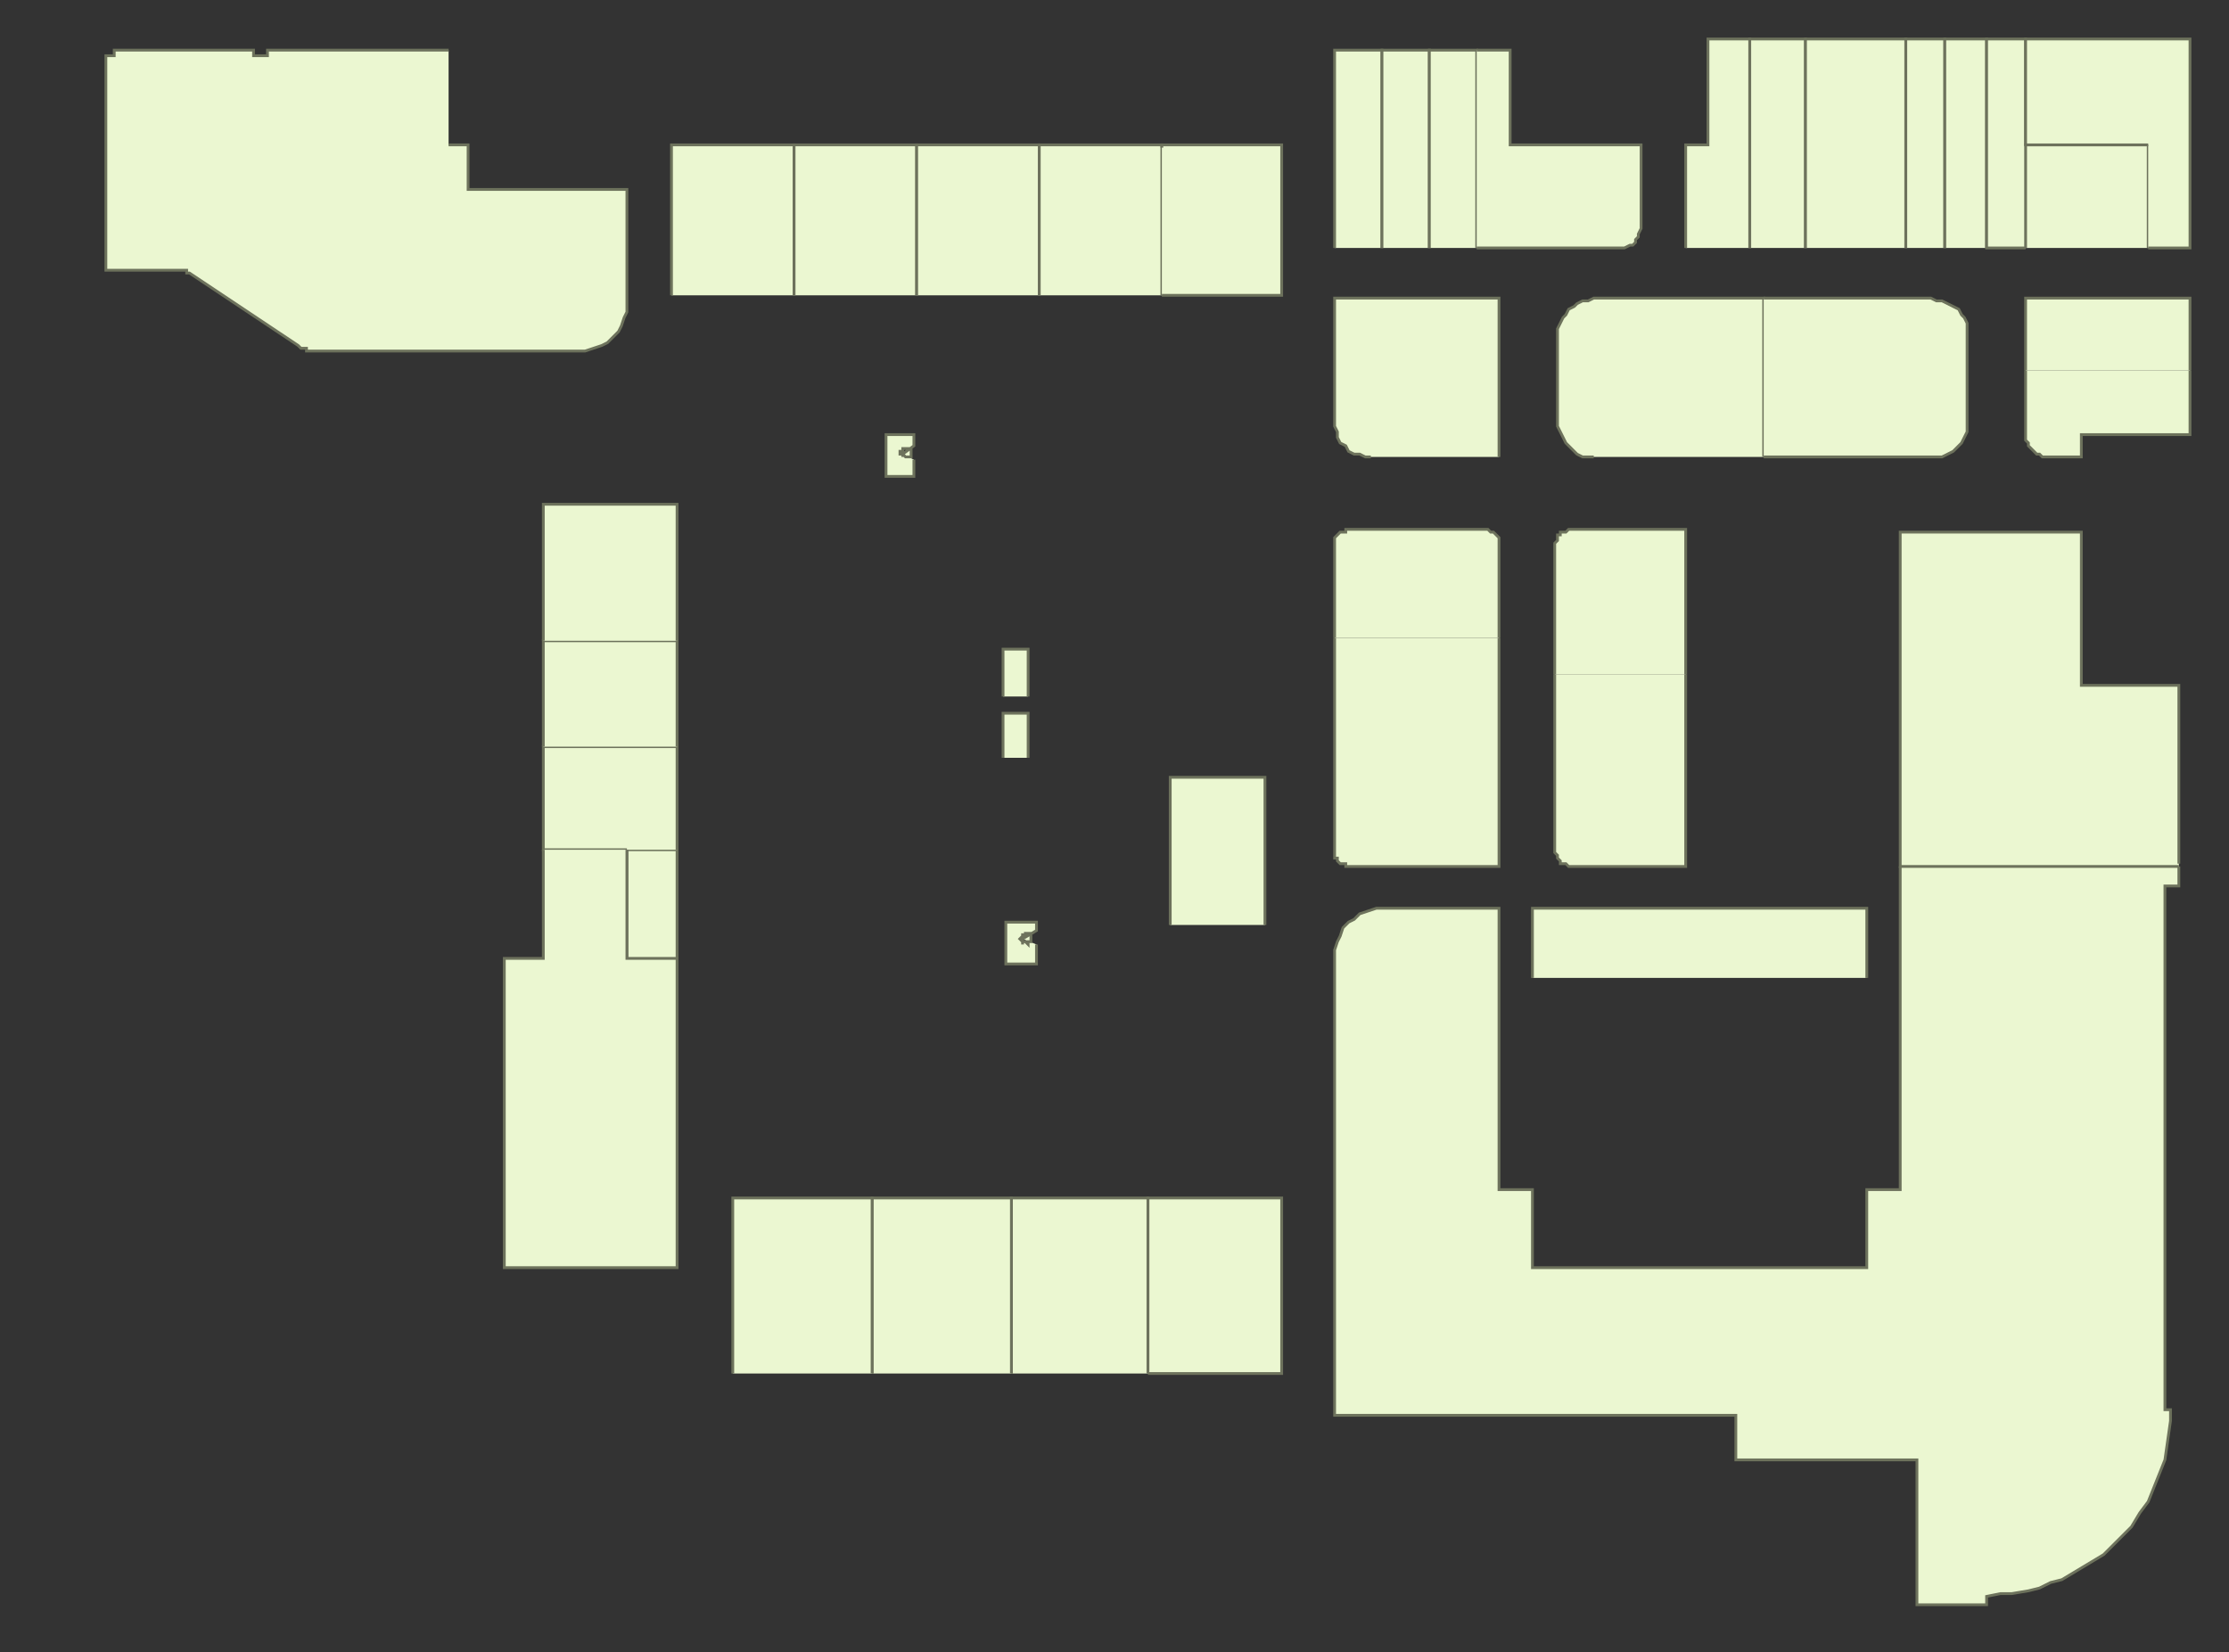 <?xml version="1.0" encoding="utf-8" ?>
<svg baseProfile="full" height="593" version="1.1" width="800" xmlns="http://www.w3.org/2000/svg" xmlns:ev="http://www.w3.org/2001/xml-events" xmlns:xlink="http://www.w3.org/1999/xlink"><rect width="100%" height="100%" fill="#333333" stroke="none"/><defs /><g id="5A01A-1" stroke="red"><polyline fill="#ebf7d1" points="479,89 479,18 496,18 496,89" stroke="#6d725c" /></g><g id="5A01A-2" stroke="red"><polyline fill="#ebf7d1" points="496,89 496,18 513,18 513,89" stroke="#6d725c" /></g><g id="5A01A-3" stroke="red"><polyline fill="#ebf7d1" points="513,89 513,18 530,18 530,89" stroke="#6d725c" /></g><g id="5A01B" stroke="red"><polyline fill="#ebf7d1" points="530,18 542,18 542,52 589,52 589,81 589,82 588,84 588,85 587,86 587,87 586,88 585,88 583,89 582,89 581,89 530,89" stroke="#6d725c" /></g><g id="5A02A" stroke="red"><polyline fill="#ebf7d1" points="605,89 605,52 613,52 613,14 628,14 628,89" stroke="#6d725c" /></g><g id="5A02B" stroke="red"><polyline fill="#ebf7d1" points="628,89 628,14 648,14 648,89" stroke="#6d725c" /></g><g id="5A02C" stroke="red"><polyline fill="#ebf7d1" points="648,89 648,14 684,14 684,89" stroke="#6d725c" /></g><g id="5A03" stroke="red"><polyline fill="#ebf7d1" points="492,164 490,164 488,163 486,163 484,162 483,160 481,159 480,157 480,155 479,153 479,151 479,107 538,107 538,164" stroke="#6d725c" /></g><g id="5A04" stroke="red"><polyline fill="#ebf7d1" points="572,164 570,164 568,164 566,163 565,162 563,160 562,159 561,157 560,155 559,153 559,151 559,120 559,118 560,116 561,114 562,113 563,111 565,110 566,109 568,108 570,108 572,107 633,107 633,164" stroke="#6d725c" /></g><g id="5A05A" stroke="red"><polyline fill="#ebf7d1" points="479,229 479,196 479,195 479,194 479,193 480,192 480,192 481,191 482,191 483,191 483,190 484,190 533,190 534,190 535,191 535,191 536,191 537,192 537,192 538,193 538,194 538,195 538,196 538,229" stroke="#6d725c" /></g><g id="5A05B" stroke="red"><polyline fill="#ebf7d1" points="538,229 538,311 484,311 483,311 483,310 482,310 481,310 480,309 480,308 479,308 479,307 479,306 479,305 479,229" stroke="#6d725c" /></g><g id="5A06A" stroke="red"><polyline fill="#ebf7d1" points="558,242 558,196 558,195 559,194 559,193 559,192 560,192 560,191 561,191 562,191 563,190 564,190 605,190 605,229 605,242 605,242" stroke="#6d725c" /></g><g id="5A06B" stroke="red"><polyline fill="#ebf7d1" points="605,242 605,311 564,311 563,311 562,310 561,310 560,310 560,309 559,308 559,308 559,307 558,306 558,305 558,242" stroke="#6d725c" /></g><g id="5B01A" stroke="red"><polyline fill="#ebf7d1" points="684,89 684,14 698,14 698,89" stroke="#6d725c" /></g><g id="5B01B" stroke="red"><polyline fill="#ebf7d1" points="698,89 698,14 713,14 713,89" stroke="#6d725c" /></g><g id="5B01C" stroke="red"><polyline fill="#ebf7d1" points="727,89 713,89 713,14 727,14 727,52" stroke="#6d725c" /></g><g id="5B01D-1" stroke="red"><polyline fill="#ebf7d1" points="727,89 727,52 771,52 771,89" stroke="#6d725c" /></g><g id="5B01D-2" stroke="red"><polyline fill="#ebf7d1" points="771,52 727,52 727,14 786,14 786,89 771,89" stroke="#6d725c" /></g><g id="5B02A" stroke="red"><polyline fill="#ebf7d1" points="727,133 727,107 786,107 786,133" stroke="#6d725c" /></g><g id="5B02B" stroke="red"><polyline fill="#ebf7d1" points="786,133 786,156 747,156 747,164 735,164 734,164 733,164 732,163 731,163 730,162 729,161 728,160 728,159 727,158 727,156 727,133" stroke="#6d725c" /></g><g id="5B03" stroke="red"><polyline fill="#ebf7d1" points="633,107 693,107 695,108 697,108 699,109 701,110 703,111 704,113 705,114 706,116 706,118 706,120 706,151 706,153 706,155 705,157 704,159 703,160 701,162 699,163 697,164 695,164 693,164 633,164" stroke="#6d725c" /></g><g id="5T01" stroke="red"><polyline fill="#ebf7d1" points="420,332 420,279 454,279 454,332" stroke="#6d725c" /></g><g id="5W01" stroke="red"><polyline fill="#ebf7d1" points="360,272 360,256 369,256 369,272" stroke="#6d725c" /></g><g id="5W02" stroke="red"><polyline fill="#ebf7d1" points="360,250 360,233 369,233 369,250" stroke="#6d725c" /></g><g id="5W03" stroke="red"><polyline fill="#ebf7d1" points="372,339 372,346 368,346 361,346 361,346 361,331 372,331 372,334 367,337 367,338 368,338 368,338 369,339 369,339 369,338 370,338 370,338 370,337 370,337 370,336 370,336 370,336 370,335 369,335 369,335 368,335 368,336 367,336 367,336 367,336 367,336 367,336 367,336 367,336 367,336 367,336 367,336 367,336 367,335 367,335 367,335 367,335 367,336 367,336 367,336 366,337 366,337 367,338 367,338 367,338 367,339 367,338 367,338 367,338 367,338 367,338 367,338 367,338 367,338 367,338 367,338 367,337" stroke="#6d725c" /></g><g id="5W04" stroke="red"><polyline fill="#ebf7d1" points="225,344 225,305 243,305 243,344" stroke="#6d725c" /></g><g id="5W05" stroke="red"><polyline fill="#ebf7d1" points="328,165 328,171 325,171 318,171 318,171 318,156 328,156 328,160 324,163 324,163 325,164 325,164 325,164 326,164 326,164 327,164 327,163 327,163 327,162 327,162 327,161 327,161 326,161 326,161 326,161 325,161 325,161 324,161 324,162 324,162 324,162 324,162 324,161 324,161 324,161 324,161 324,161 324,161 324,161 324,161 324,161 324,161 324,161 324,162 323,162 323,162 323,163 324,163 324,163 324,164 324,164 324,164 324,164 324,164 324,164 324,163 324,163 324,163 324,163 324,163 324,163 324,163" stroke="#6d725c" /></g><g id="5X01" stroke="red"><polyline fill="#ebf7d1" points="241,106 241,52 285,52 285,53 285,106" stroke="#6d725c" /></g><g id="5X02" stroke="red"><polyline fill="#ebf7d1" points="285,106 285,53 285,52 329,52 329,106" stroke="#6d725c" /></g><g id="5X03" stroke="red"><polyline fill="#ebf7d1" points="329,106 329,52 373,52 373,53 373,106" stroke="#6d725c" /></g><g id="5X04" stroke="red"><polyline fill="#ebf7d1" points="373,106 373,53 373,52 417,52 417,53 417,106" stroke="#6d725c" /></g><g id="5X05" stroke="red"><polyline fill="#ebf7d1" points="417,53 417,52 460,52 460,106 417,106" stroke="#6d725c" /></g><g id="5X06" stroke="red"><polyline fill="#ebf7d1" points="412,492 412,448 412,430 460,430 460,493 412,493" stroke="#6d725c" /></g><g id="5X07" stroke="red"><polyline fill="#ebf7d1" points="363,493 363,492 363,430 412,430 412,448 412,492 412,493" stroke="#6d725c" /></g><g id="5X08" stroke="red"><polyline fill="#ebf7d1" points="313,493 313,492 313,430 363,430 363,492 363,493" stroke="#6d725c" /></g><g id="5X09" stroke="red"><polyline fill="#ebf7d1" points="263,493 263,430 313,430 313,492 313,493" stroke="#6d725c" /></g><g id="5X10" stroke="red"><polyline fill="#ebf7d1" points="225,305 195,305 195,268 243,268 243,305" stroke="#6d725c" /></g><g id="5X11" stroke="red"><polyline fill="#ebf7d1" points="195,268 195,230 243,230 243,268" stroke="#6d725c" /></g><g id="5X12" stroke="red"><polyline fill="#ebf7d1" points="195,230 195,181 243,181 243,230" stroke="#6d725c" /></g><g id="5Y03" stroke="red"><polyline fill="#ebf7d1" points="782,311 782,318 777,318 777,506 779,506 779,510 778,517 777,524 775,529 773,534 771,539 768,543 765,548 763,550 760,553 759,554 755,558 750,561 745,564 740,567 736,568 732,570 728,571 722,572 718,572 713,573 713,576 688,576 688,524 623,524 623,508 479,508 479,344 479,341 480,338 481,336 482,333 484,331 486,330 488,328 491,327 494,326 496,326 538,326 538,427 550,427 550,455 599,455 670,455 670,427 682,427 682,311" stroke="#6d725c" /></g><g id="5Z01" stroke="red"><polyline fill="#ebf7d1" points="161,52 166,52 168,52 168,68 225,68 225,109 225,112 224,114 223,117 222,119 220,121 218,123 216,124 213,125 210,126 208,126 116,126 115,126 114,126 113,126 112,126 111,126 110,126 110,125 109,125 108,125 107,124 68,98 68,98 68,98 68,98 67,98 67,98 67,97 66,97 66,97 66,97 66,97 38,97 38,83 38,20 41,20 41,18 91,18 91,20 96,20 96,18 161,18" stroke="#6d725c" /></g><g id="5Z02" stroke="red"><polyline fill="#ebf7d1" points="225,305 225,344 243,344 243,455 181,455 181,344 195,344 195,305 195,305" stroke="#6d725c" /></g><g id="5Z03" stroke="red"><polyline fill="#ebf7d1" points="550,351 550,326 670,326 670,351" stroke="#6d725c" /></g><g id="5Z04" stroke="red"><polyline fill="#ebf7d1" points="782,311 682,311 682,310 682,191 747,191 747,246 782,246 782,310 782,310" stroke="#6d725c" /></g></svg>